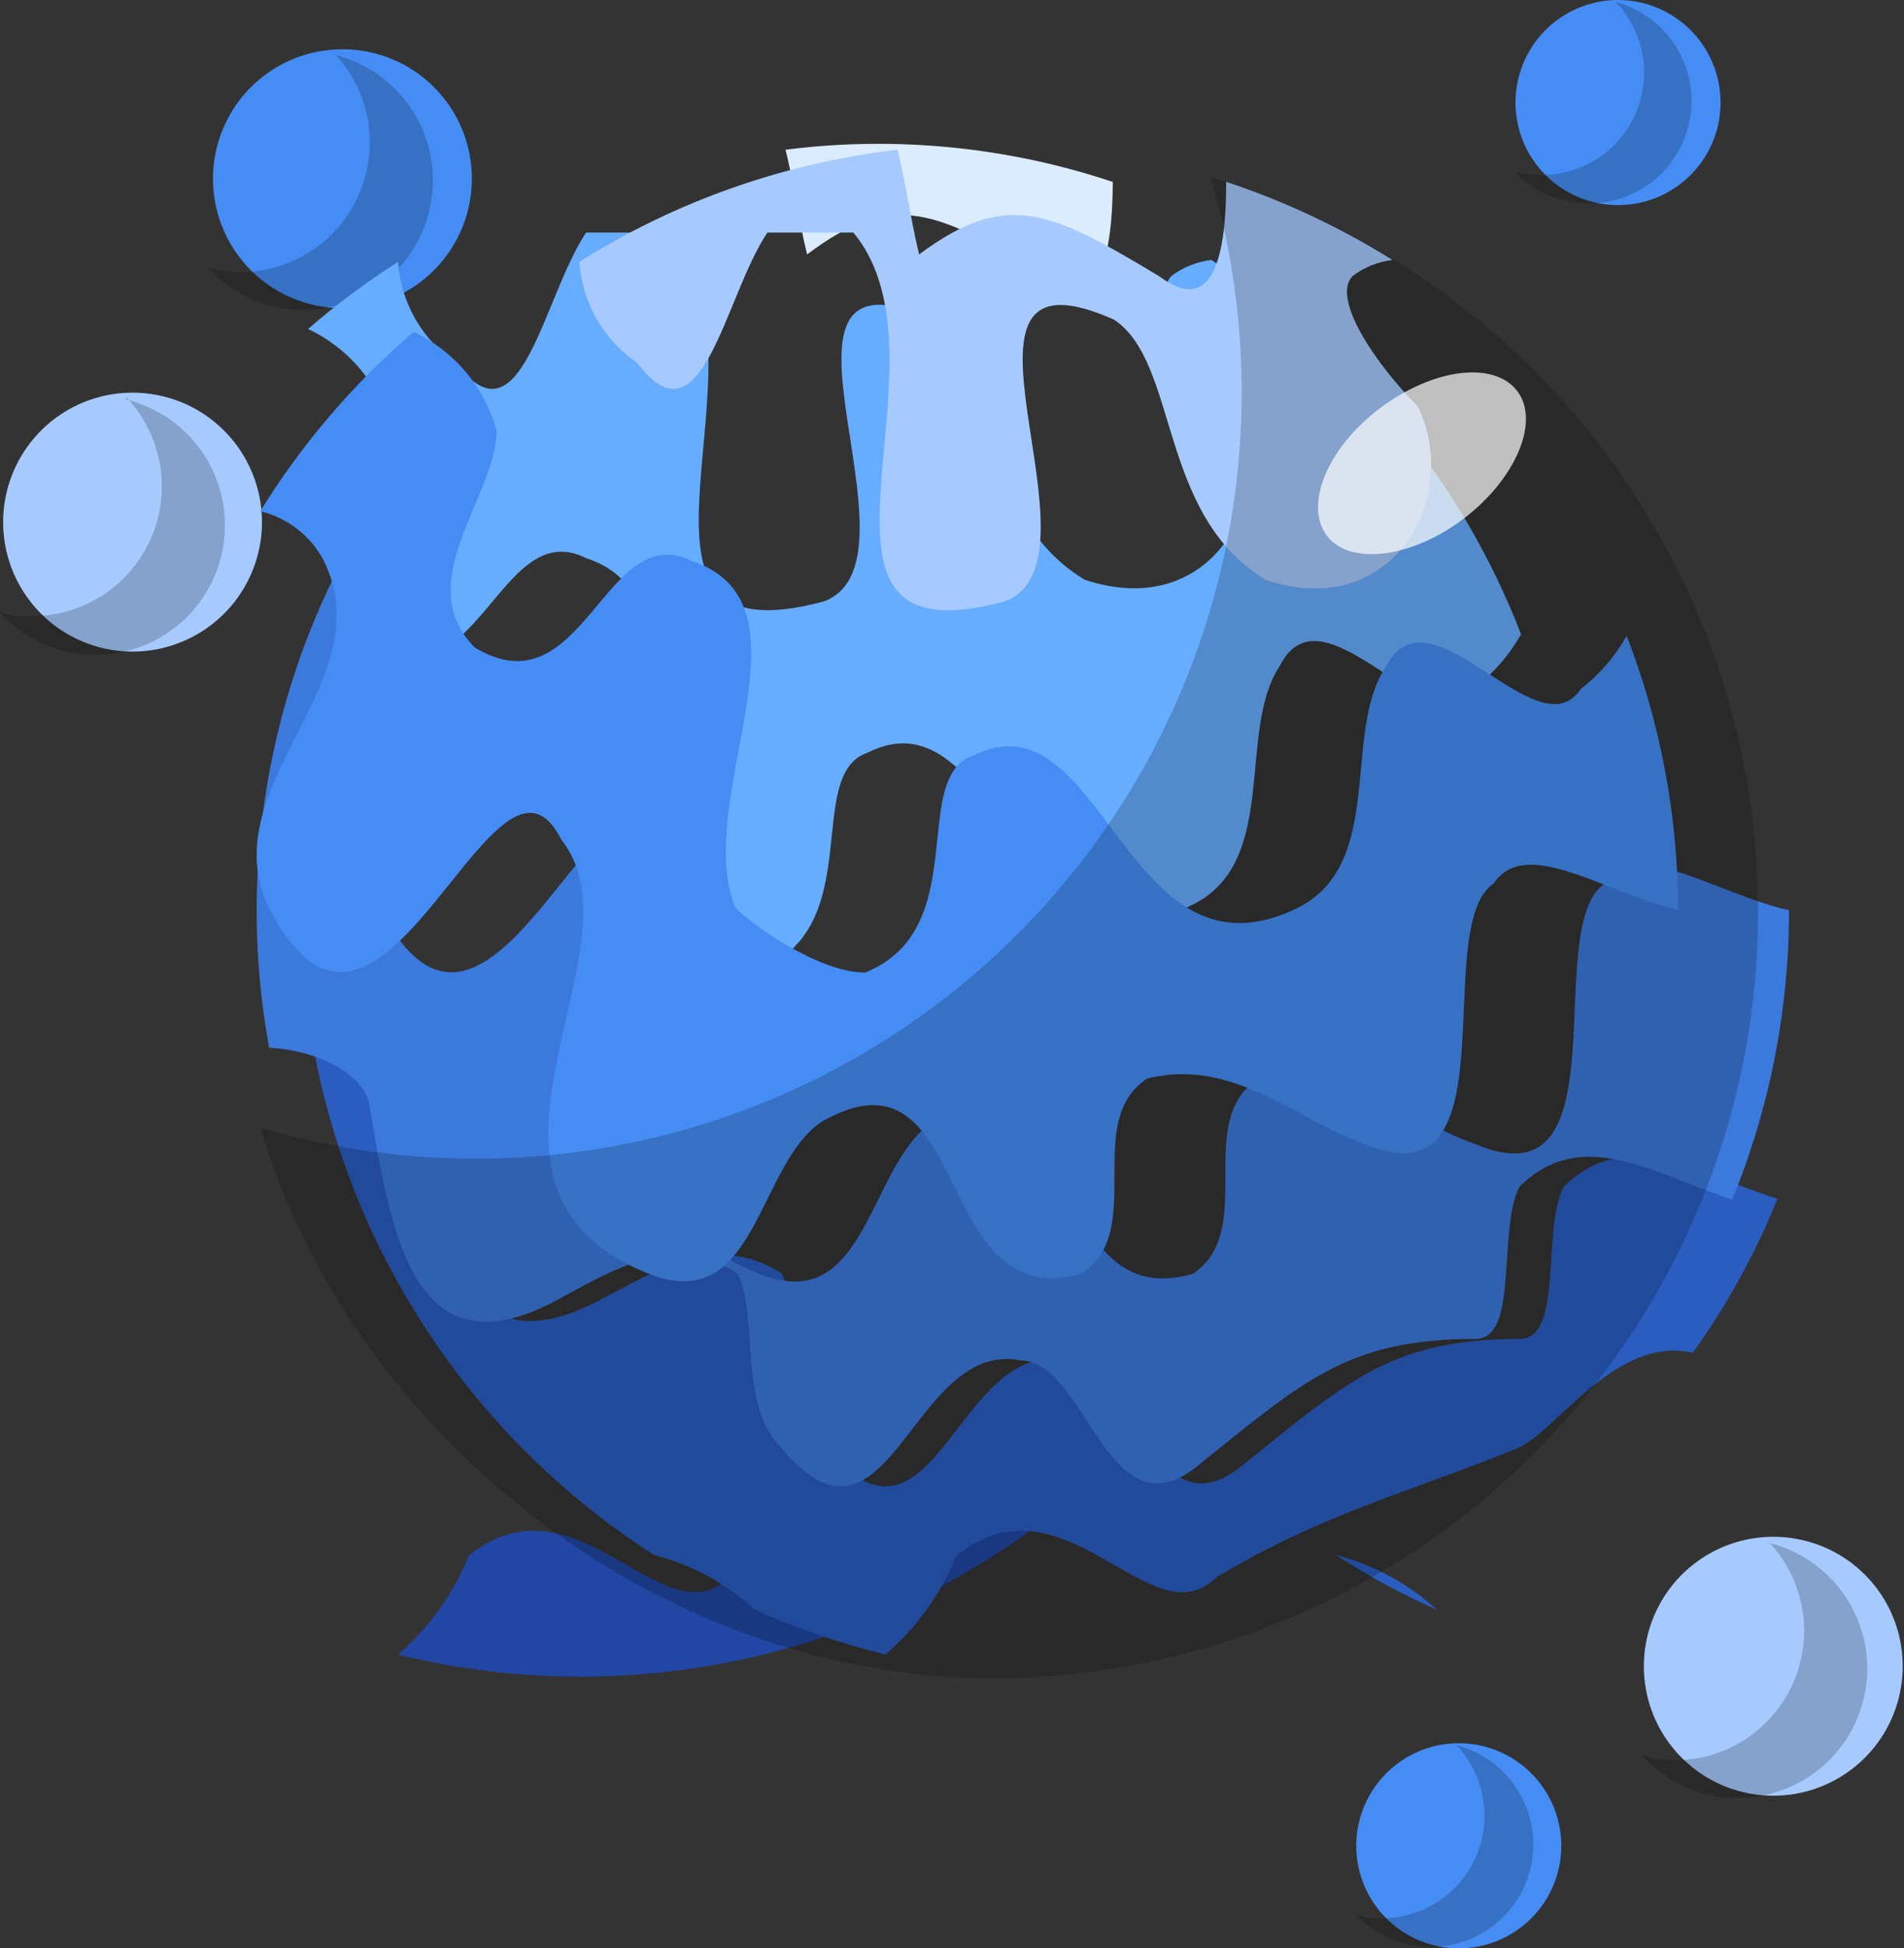 <svg width="2870" height="2936" viewBox="0 0 2870 2936" fill="none" xmlns="http://www.w3.org/2000/svg" xmlns:xlink="http://www.w3.org/1999/xlink">
<rect x="0" y="0" width="2870" height="2936" fill="#333333" stroke="none"/>
<path d="M2593.474,154.547C2593.474,185.113 2584.41,214.992 2567.428,240.408C2550.446,265.824 2526.308,285.632 2498.07,297.328C2469.829,309.026 2438.755,312.086 2408.776,306.124C2378.797,300.16 2351.259,285.442 2329.646,263.828C2308.032,242.214 2293.313,214.676 2287.35,184.697C2281.386,154.718 2284.447,123.644 2296.144,95.404C2307.841,67.164 2327.65,43.028 2353.065,26.046C2378.48,9.064 2408.36,0 2438.927,0C2479.915,0 2519.224,16.283 2548.208,45.266C2577.19,74.249 2593.474,113.558 2593.474,154.547Z" transform="rotate(360 2438.927 154.547)" fill="#458DF4"/>
<g opacity="0.2">
<path d="M2435.241,2.808C2456.201,24.631 2470.276,52.14 2475.709,81.907C2481.142,111.674 2477.695,142.381 2465.796,170.202C2453.897,198.023 2434.074,221.726 2408.796,238.358C2383.518,254.99 2353.905,263.814 2323.646,263.73C2310.125,263.678 2296.655,262.062 2283.504,258.914C2299.99,276.144 2320.24,289.324 2342.668,297.424C2365.096,305.526 2389.094,308.326 2412.785,305.608C2436.476,302.89 2459.216,294.726 2479.227,281.756C2499.236,268.786 2515.974,251.362 2528.13,230.846C2540.284,210.33 2547.528,187.28 2549.292,163.499C2551.054,139.718 2547.292,115.852 2538.296,93.767C2529.3,71.683 2515.316,51.98 2497.438,36.2C2479.559,20.42 2458.272,8.991 2435.241,2.808Z" transform="rotate(360 2416.61 154.712)" fill="#000000"/>
</g>
<path d="M2353.426,2781.437C2353.426,2812.003 2344.362,2841.882 2327.38,2867.298C2310.398,2892.714 2286.26,2912.522 2258.022,2924.218C2229.781,2935.916 2198.707,2938.976 2168.728,2933.014C2138.749,2927.05 2111.211,2912.332 2089.597,2890.718C2067.984,2869.104 2053.264,2841.566 2047.301,2811.587C2041.338,2781.608 2044.399,2750.534 2056.096,2722.294C2067.793,2694.054 2087.602,2669.918 2113.017,2652.936C2138.432,2635.954 2168.312,2626.89 2198.878,2626.89C2239.867,2626.89 2279.176,2643.173 2308.16,2672.156C2337.142,2701.139 2353.426,2740.448 2353.426,2781.437Z" transform="rotate(360 2198.878 2781.437)" fill="#458DF4"/>
<g opacity="0.2">
<path d="M2195.194,2629.698C2218.292,2654.022 2232.85,2685.2 2236.669,2718.526C2240.488,2751.852 2233.361,2785.515 2216.363,2814.434C2199.366,2843.352 2173.421,2865.954 2142.447,2878.83C2111.472,2891.704 2077.15,2894.152 2044.661,2885.804C2061.147,2903.164 2081.441,2916.456 2103.943,2924.634C2126.444,2932.81 2150.537,2935.648 2174.323,2932.922C2198.108,2930.196 2220.935,2921.982 2241.003,2908.928C2261.071,2895.872 2277.831,2878.334 2289.963,2857.694C2302.095,2837.054 2309.265,2813.878 2310.909,2789.993C2312.553,2766.109 2308.625,2742.169 2299.437,2720.062C2290.247,2697.955 2276.047,2678.285 2257.957,2662.603C2239.867,2646.921 2218.381,2635.657 2195.194,2629.698Z" transform="rotate(360 2177.968 2781.813)" fill="#000000"/>
</g>
<path d="M711.215,269.351C711.215,307.937 699.773,345.655 678.337,377.737C656.899,409.819 626.431,434.825 590.783,449.591C555.135,464.357 515.909,468.221 478.065,460.693C440.222,453.165 405.46,434.585 378.176,407.301C350.892,380.017 332.312,345.255 324.784,307.411C317.257,269.568 321.12,230.341 335.886,194.693C350.652,159.045 375.657,128.577 407.739,107.14C439.822,85.703 477.54,74.261 516.125,74.261C541.759,74.208 567.153,79.218 590.845,89.004C614.539,98.789 636.067,113.157 654.193,131.284C672.319,149.41 686.687,170.938 696.473,194.631C706.257,218.324 711.267,243.717 711.215,269.351Z" transform="rotate(360 516.126 269.351)" fill="#458DF4"/>
<g opacity="0.2">
<path d="M503.784,80.284C530.039,107.986 547.611,142.769 554.331,180.34C561.051,217.912 556.625,256.629 541.601,291.716C526.577,326.802 501.609,356.722 469.78,377.786C437.951,398.85 400.652,410.136 362.484,410.25C345.924,410.236 329.444,407.94 313.511,403.426C334.073,425.926 359.62,443.294 388.104,454.138C416.589,464.984 447.218,469.004 477.536,465.876C507.854,462.75 537.019,452.562 562.689,436.132C588.361,419.7 609.825,397.484 625.361,371.262C640.899,345.04 650.075,315.542 652.155,285.134C654.237,254.726 649.163,224.254 637.343,196.16C625.523,168.066 607.285,143.132 584.091,123.358C560.899,103.583 533.393,89.519 503.784,82.291L503.784,80.284Z" transform="rotate(360 483.061 273.595)" fill="#000000"/>
</g>
<path d="M394.897,786.784C394.897,825.37 383.455,863.088 362.019,895.17C340.581,927.252 310.113,952.258 274.465,967.024C238.817,981.79 199.591,985.652 161.747,978.126C123.903,970.598 89.142,952.018 61.858,924.734C34.574,897.45 15.994,862.688 8.466,824.844C0.938,787 4.802,747.774 19.568,712.126C34.334,676.478 59.339,646.009 91.421,624.572C123.503,603.136 161.222,591.694 199.807,591.694C251.549,591.694 301.169,612.248 337.757,648.834C374.343,685.421 394.897,735.043 394.897,786.784Z" transform="rotate(360 199.807 786.784)" fill="#A6CAFF"/>
<g opacity="0.2">
<path d="M190.273,598.519C216.528,626.221 234.1,661.004 240.82,698.576C247.54,736.147 243.114,774.864 228.09,809.951C213.064,845.037 188.098,874.957 156.269,896.021C124.44,917.085 87.141,928.371 48.973,928.485C32.487,928.995 16.009,927.239 0,923.267C20.562,945.767 46.109,963.135 74.593,973.979C103.078,984.825 133.707,988.845 164.025,985.717C194.343,982.591 223.508,972.403 249.178,955.973C274.85,939.541 296.314,917.325 311.85,891.103C327.388,864.881 336.564,835.383 338.644,804.975C340.724,774.567 335.652,744.094 323.832,716C312.012,687.906 293.774,662.973 270.58,643.198C247.386,623.424 219.882,609.359 190.273,602.131L190.273,598.519Z" transform="rotate(360 169.55 792.633)" fill="#000000"/>
</g>
<path d="M2868.043,2510.881C2868.043,2549.467 2856.601,2587.185 2835.165,2619.267C2813.727,2651.349 2783.259,2676.355 2747.611,2691.121C2711.963,2705.887 2672.736,2709.751 2634.892,2702.223C2597.049,2694.695 2562.287,2676.115 2535.003,2648.831C2507.719,2621.547 2489.139,2586.785 2481.611,2548.941C2474.084,2511.097 2477.947,2471.871 2492.713,2436.223C2507.479,2400.575 2532.484,2370.106 2564.566,2348.67C2596.649,2327.233 2634.367,2315.791 2672.953,2315.791C2698.587,2315.738 2723.979,2320.748 2747.673,2330.534C2771.367,2340.319 2792.895,2354.687 2811.021,2372.814C2829.147,2390.94 2843.515,2412.467 2853.301,2436.161C2863.085,2459.854 2868.095,2485.247 2868.043,2510.881Z" transform="rotate(360 2672.953 2510.881)" fill="#A6CAFF"/>
<g opacity="0.2">
<path d="M2665.313,2322.613C2691.734,2350.224 2709.462,2384.985 2716.3,2422.583C2723.138,2460.18 2718.782,2498.958 2703.776,2534.103C2688.77,2569.247 2663.771,2599.211 2631.885,2620.273C2599.999,2641.335 2562.63,2652.569 2524.415,2652.579C2507.853,2652.591 2491.37,2650.295 2475.442,2645.755C2496.004,2668.295 2521.565,2685.697 2550.073,2696.563C2578.58,2707.431 2609.239,2711.461 2639.587,2708.331C2669.935,2705.199 2699.124,2694.995 2724.814,2678.535C2750.502,2662.077 2771.972,2639.823 2787.498,2613.561C2803.026,2587.299 2812.178,2557.761 2814.218,2527.321C2816.26,2496.881 2811.132,2466.386 2799.25,2438.287C2787.368,2410.187 2769.06,2385.266 2745.8,2365.525C2722.538,2345.785 2694.972,2331.775 2665.313,2324.62L2665.313,2322.613Z" transform="rotate(360 2645.049 2515.987)" fill="#000000"/>
</g>
<path d="M1825.96,391.788C1804.108,394.334 1783.326,402.647 1765.746,415.873C1733.232,448.789 1798.662,546.736 1863.692,612.167C1929.124,742.627 1831.178,938.923 1634.884,873.491C1471.506,775.545 1504.422,546.736 1406.074,481.304C1112.236,350.441 1406.074,842.581 1242.696,906.005C883.426,1003.551 1177.666,546.736 1013.084,350.441L883.426,350.441C817.994,448.789 785.48,677.197 687.132,546.736C662.049,529.618 641.178,507.033 626.089,480.68C611.001,454.327 602.089,424.894 600.024,394.598C552.387,424.957 507.039,458.767 464.344,495.755C494.714,510.032 521.612,530.749 543.17,556.465C564.729,582.183 580.431,612.285 589.186,644.681C589.186,742.627 458.323,873.491 556.671,971.437C720.048,1069.785 752.564,775.545 883.426,840.975C1079.318,906.005 883.426,1202.253 948.858,1362.821C981.372,1395.737 1079.318,1461.169 1144.75,1461.169C1308.128,1395.737 1210.182,1166.929 1308.128,1134.011C1504.422,1036.065 1536.938,1495.289 1798.662,1362.821C1929.124,1297.389 1863.692,1101.497 1929.124,1003.551C1994.556,872.687 2157.934,1134.011 2223.364,1036.065C2251.602,1014.169 2275.208,986.879 2292.81,955.781C2202.48,722.127 2038.626,524.177 1825.96,391.788Z" transform="rotate(360 1378.577 905.805)" fill="#66ACFF"/>
<path d="M2165.96,2425.779C2122.586,2386.233 2070.23,2357.85 2013.421,2343.086C2061.996,2374.648 2113.003,2402.299 2165.96,2425.779Z" transform="rotate(360 2089.69 2384.433)" fill="#2B5DC1"/>
<path d="M1556.202,2180.911C1392.824,2246.343 1261.96,2278.857 1098.582,2376.803C1000.636,2474.749 869.774,2213.426 706.396,2344.289C683.394,2401.849 646.751,2452.957 599.618,2493.215C824.816,2548.599 1061.48,2534.827 1278.734,2453.697C1495.99,2372.567 1683.75,2227.843 1817.526,2038.407C1703.522,2012.314 1616.414,2150.804 1556.202,2180.911Z" transform="rotate(360 1208.572 2280.875)" fill="#2146A3"/>
<path d="M2356.636,1788.721C2323.72,1854.153 2356.636,2017.531 2291.204,2017.531C2094.91,2017.531 2029.478,2082.963 1866.1,2213.423C1735.64,2311.371 1702.724,2050.045 1604.776,2050.045C1441.398,2017.531 1408.482,2376.801 1243.5,2180.909C1178.47,2115.477 1210.984,1984.615 1178.47,1919.183C1080.122,1854.153 982.174,1919.183 916.744,1952.099C687.934,2082.963 655.42,1854.153 622.503,1657.859C607.249,1611.696 542.219,1580.385 472.372,1577.575C500.808,1733.585 561.069,1882.067 649.4,2013.769C737.73,2145.471 852.238,2257.571 985.788,2343.083C1042.596,2357.845 1094.952,2386.229 1138.328,2425.775C1201.602,2454.099 1267.3,2476.669 1334.622,2493.213C1381.754,2452.955 1418.398,2401.847 1441.398,2344.287C1604.776,2213.423 1735.64,2474.747 1833.586,2376.801C1996.964,2278.855 2127.826,2247.945 2290.802,2180.909C2350.614,2150.803 2437.722,2012.313 2551.732,2038.405C2603.272,1966.365 2646.112,1888.485 2679.372,1806.385C2562.972,1770.658 2451.37,1693.987 2356.636,1788.721Z" transform="rotate(360 1575.875 2035.394)" fill="#2B5DC1"/>
<path d="M1111.83,1919.184C1144.344,1984.614 1111.83,2115.478 1176.86,2180.91C1340.238,2376.802 1373.154,2017.532 1538.138,2050.046C1636.084,2050.046 1669,2311.37 1799.462,2213.424C1962.84,2082.962 2028.27,2017.532 2224.566,2017.532C2289.996,2017.532 2257.08,1854.154 2289.996,1788.722C2384.732,1693.988 2496.326,1770.658 2611.126,1807.588C2667.746,1669.228 2696.786,1521.142 2696.626,1371.646C2585.446,1346.358 2467.026,1260.454 2418.846,1331.506C2320.906,1396.936 2451.766,1821.638 2222.96,1723.692C2125.012,1690.776 2026.666,1592.83 1896.204,1625.746C1797.856,1690.776 1896.204,1854.554 1797.856,1919.584C1569.046,1985.016 1634.478,1558.308 1405.668,1690.776C1307.722,1756.206 1307.722,1985.016 1144.344,1919.584C817.59,1789.124 1144.344,1429.452 1013.482,1266.074C915.536,1070.18 752.158,1658.26 588.78,1396.936C456.312,1200.24 752.158,1036.864 654.212,842.978C644.648,824.462 631.254,808.194 614.922,795.252C598.588,782.309 579.688,772.99 559.476,767.912C409.051,1009.63 354.228,1298.776 405.733,1578.78C474.376,1582.392 540.61,1613.704 555.864,1659.064C588.78,1855.358 621.296,2084.166 850.104,1953.304C915.536,1919.184 1013.482,1854.154 1111.83,1919.184Z" transform="rotate(360 1541.751 1503.799)" fill="#3C79DD"/>
<path d="M421.628,1396.541C585.006,1657.865 748.383,1069.785 846.329,1265.679C977.193,1429.055 650.437,1787.523 977.193,1919.189C1140.569,1984.621 1140.569,1755.811 1238.517,1690.381C1467.325,1559.919 1401.895,1984.621 1630.703,1919.189C1729.051,1854.159 1630.703,1690.381 1729.051,1625.351C1859.513,1592.433 1957.861,1690.381 2055.807,1723.297C2284.615,1821.243 2153.753,1396.541 2251.699,1331.109C2299.869,1259.255 2418.287,1345.159 2529.487,1371.251C2529.327,1229.967 2503.067,1089.927 2452.007,958.191C2434.407,989.287 2410.807,1016.577 2382.563,1038.475C2317.131,1136.421 2153.753,875.097 2088.321,1005.959C2022.891,1103.905 2088.321,1299.799 1957.861,1367.237C1696.135,1498.101 1663.619,1040.481 1467.325,1138.429C1369.379,1171.345 1467.325,1400.153 1303.947,1465.585C1238.517,1465.585 1140.569,1400.153 1108.055,1367.237C1042.623,1203.859 1238.517,909.619 1042.623,845.391C911.761,779.961 879.245,1074.201 715.867,975.853C617.521,877.907 748.383,747.045 748.383,649.098C739.627,616.702 723.927,586.6 702.367,560.882C680.809,535.165 653.911,514.448 623.541,500.171C532.989,577.751 454.993,668.882 392.324,770.327C412.321,775.133 431.086,784.083 447.405,796.599C463.724,809.115 477.233,824.917 487.059,842.983C585.006,1036.869 289.159,1200.247 421.628,1396.541Z" transform="rotate(360 1458.175 1215.501)" fill="#458DF4"/>
<path d="M1575.872,415.869C1660.17,479.292 1676.628,379.339 1677.43,274.167C1518.71,221.167 1350.096,204.566 1184.086,225.596C1197.333,278.985 1204.96,337.19 1216.601,383.354C1347.063,285.006 1412.494,317.922 1575.872,415.869Z" transform="rotate(360 1430.759 326.224)" fill="#DCECFF"/>
<path d="M2136.92,612.167C2071.89,546.735 2006.46,448.789 2038.974,415.871C2056.554,402.645 2077.336,394.333 2099.188,391.786C2020.59,342.637 1936.354,303.147 1848.3,274.17C1848.3,379.342 1831.04,479.297 1746.742,415.871C1583.364,317.925 1517.932,285.009 1385.464,383.357C1373.822,337.193 1366.596,280.995 1352.948,225.599C1182.438,245.413 1018.529,303.158 873.252,394.596C875.317,424.893 884.229,454.327 899.317,480.679C914.406,507.031 935.277,529.617 960.36,546.735C1058.708,677.197 1091.222,448.789 1156.654,350.44L1286.312,350.44C1450.092,546.735 1155.852,1004.353 1515.122,906.005C1679.302,842.983 1385.464,350.44 1679.302,481.705C1777.65,547.137 1744.734,775.945 1908.112,873.891C2104.406,938.921 2202.352,742.627 2136.92,612.167Z" transform="rotate(360 1515.191 572.64)" fill="#A6CAFF"/>
<g opacity="0.2">
<path d="M1825.218,267.349C1883.394,466.148 1887.014,676.939 1835.698,877.619C1784.38,1078.299 1680.016,1261.477 1533.548,1407.945C1387.08,1554.413 1203.902,1658.777 1003.222,1710.095C802.542,1761.411 591.752,1757.791 392.952,1699.615C521.808,2141.979 973.806,2528.949 1499.666,2528.949C1776.678,2527.869 2044.076,2427.269 2253.092,2245.467C2462.112,2063.673 2598.812,1812.807 2638.292,1538.619C2677.752,1264.429 2617.352,985.189 2468.092,751.823C2318.844,518.457 2090.68,346.512 1825.218,267.349Z" transform="rotate(360 1521.511 1398.148)" fill="url(#pf_0_1_667)"/>
</g>
<g opacity="0.7">
<path d="M2287.086,589.288C2321.608,635.05 2285.078,721.355 2206.802,781.165C2128.525,840.977 2034.593,853.021 2000.071,807.259C1965.549,761.497 2000.071,675.192 2080.355,614.979C2160.639,554.766 2252.162,543.526 2287.086,589.288Z" transform="rotate(360 2143.429 698.139)" fill="#FFFFFF"/>
</g>
<defs>
<linearGradient id="pf_0_1_667" x1="2175.592" y1="1918.789" x2="222.685" y2="399.416" gradientUnits="userSpaceOnUse">
<stop stop-color="#000000"/>
<stop offset="0.57" stop-color="#000000"/>
<stop offset="0.61" stop-color="#000000"/>
<stop offset="1" stop-color="#404040"/>
</linearGradient>
</defs>
</svg>
